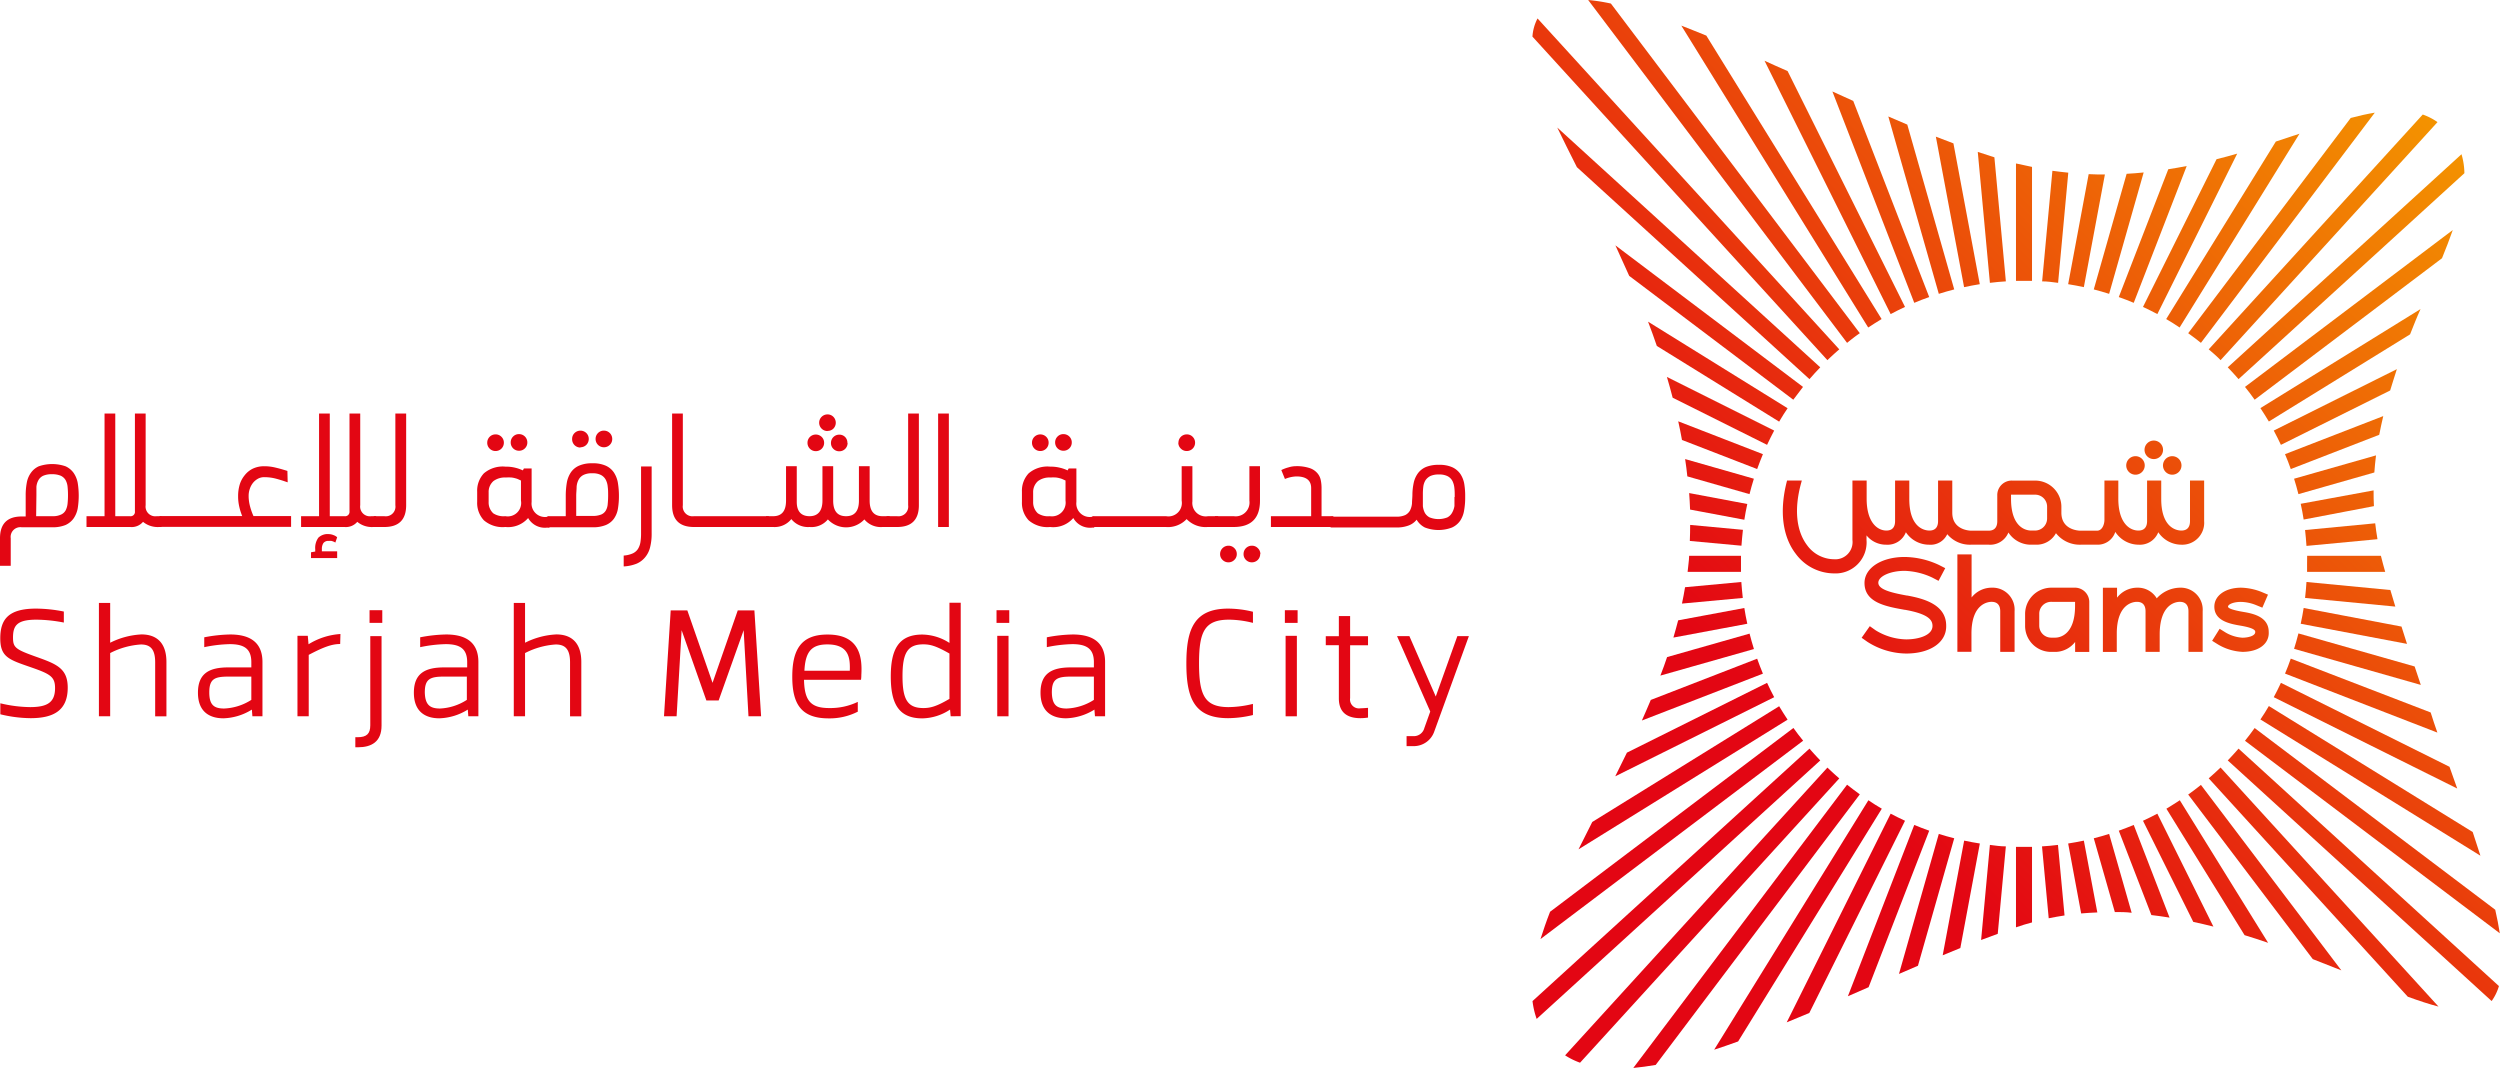 <svg id="b1d13164-4424-4e45-b6bc-c907342e34b6" data-name="Layer 1" xmlns="http://www.w3.org/2000/svg" xmlns:xlink="http://www.w3.org/1999/xlink" viewBox="0 0 372.82 159.25"><defs><style>.e48af064-f5cb-46c6-9c71-365aea97a74c{fill:#e30613;}.a25ed1b3-98eb-4402-a42f-d0df1a39494a{fill:url(#ae26571d-f098-4df1-83c2-38ea46501d39);}.b705b509-921e-4712-9909-0e6e4d556ffb{fill:url(#eec0baf7-b196-42db-ba13-c40532cfc378);}.a0710499-30e8-427e-a9cc-e12f79efcb50{fill:url(#ab5a7749-4c39-4e73-a21b-3a80dc08df8e);}.bdc74cf7-6370-4e52-adb8-e342a187e9d2{fill:url(#b06a7858-e1b1-4767-9973-45bab8eddd8a);}.ece4b292-88ad-40da-9c2e-4f9b701f3492{fill:url(#ebe26ce0-7544-4169-800f-a3d9dc1b9002);}.b79516f7-0361-458d-a475-10d2547e63ae{fill:url(#eebe0253-0e57-4003-ac22-cf5ed4a95aa5);}.e8a1a060-47bf-4349-9608-27d2ee62fcba{fill:url(#a6de1d95-3069-43cd-97f9-a792f6ccb173);}.ba339d75-0dfd-4152-bdb1-92c76a8230ec{fill:url(#a92e81d4-e89a-4e05-8ccb-a81076b99908);}.addf2a51-a382-4833-b1b1-dcd8d1d77179{fill:url(#bc0dea6e-d7dd-4533-9a1e-b3f2afa397b3);}.e92a1ee1-a9ee-41d2-ad08-809dc3bc1b24{fill:url(#b1664b00-d4c7-43aa-b2d3-0e64a71a92d1);}.edf75e17-34b2-4a3f-b885-999207106ba0{fill:url(#b160847d-a428-482e-94ed-db290726c4e3);}.a12af873-e5da-439e-8ec5-0fdbff30b1fa{fill:url(#b1aed762-c385-48d2-88a5-bf41c8f7e37d);}.b22d4b9d-e770-4901-9107-ef9e89a336e3{fill:url(#b737f497-9e5b-473d-b370-ae93c33dc7cc);}.a068b956-517c-470d-b501-fe227147df39{fill:url(#a25f3666-49e0-49cb-9be5-9890ac57a7de);}.a9622754-281f-47b1-898d-d317cdc997fa{fill:url(#afc8a6f7-7f59-40f1-9374-f9e3085c3642);}.b75b0a59-a6bd-4b2b-8b0d-0057cc8e7ac5{fill:url(#e348461b-773c-471d-980e-09fc97bcf56c);}.b576ba0b-85c1-4751-a950-ed298e7ff2e9{fill:url(#f16067d8-4c85-488b-bbdc-4d9981990377);}.ee348482-3ffa-4aa0-9c32-0c88526040b0{fill:url(#ac882cbf-faa8-4b6f-8e87-517544f4cb0b);}.f0c090d3-a7f3-4162-ab58-b7b9fe09c266{fill:url(#a795c2a5-fc66-4173-9885-f25e3fc9a0d4);}.ae1d7f52-4d3c-44ca-96a0-1a501e986c78{fill:url(#a9684698-7238-411d-8256-5a3dbe9b7169);}.ac631777-25ec-412d-b747-45d12eb752b6{fill:url(#acfae340-a567-4006-b53c-cb000ee434c6);}.b0c10aa5-28a6-4bf3-83cc-ad0460563d2f{fill:url(#e10bdc3e-a059-4d7e-9498-b88bbcf9923e);}.a577c8d2-e496-4c13-95fc-44d9fac31fed{fill:url(#a735bd43-5d6d-46b1-b155-4adb895d0764);}.b3c78dda-9c7b-4a7a-a154-0bfadf9eb739{fill:url(#a424b9f2-1096-4ba5-8190-b7551b10a783);}.b242fbf8-62b2-4700-a8af-72214c08d915{fill:url(#e63926b4-d1b2-454a-93e2-94e14c23854a);}.a8593266-49b5-4b34-826e-edde7d2212ab{fill:url(#e1256a02-ccf2-474e-97a0-391324de3d73);}.edc626d6-6822-4394-8c0d-6bbbe604824b{fill:url(#bcdf1f91-d9fb-4625-99a6-3f5e220b968b);}.abc7f422-b5b4-4ff3-903a-58818111465a{fill:url(#e46a1e2d-1a7d-486e-a77c-7a471ddb7790);}.ac1c0bd2-1cb2-4737-a519-993d4c23cccc{fill:url(#a1c0ab43-a0cd-44cf-8d6a-23dedb0574e4);}.a87b053b-27f3-4c07-8b02-6562c7831002{fill:url(#aa83d39d-53d5-4a50-9f59-89f831d13780);}.a2ab786a-129b-43d6-8825-fb9c0c432cf0{fill:url(#f45a7cbb-981a-4b4e-8481-ec4c2c135fe7);}.a7239bfd-387a-4a98-84ec-fd956c198866{fill:url(#b05545e5-1b44-42e5-9641-3e0e05d73f32);}.e57bc741-03f4-438a-a475-a4ef9cf1731a{fill:url(#ac54e151-fb4b-48a9-9e37-39aa0aaca2b3);}.f783be88-f44f-40fd-864d-c433143d63c5{fill:url(#a2b317d3-337c-4174-8851-14831d339a9c);}.b94f215c-b565-4e8e-98aa-2fea15b15f43{fill:url(#a20b0b74-2408-4d57-ba3f-2a8b5518ed00);}.a82ccd7b-884c-4930-ba4b-56644b91849d{fill:url(#baae4af1-bfd1-48f7-9c73-7e88da3787a2);}.fe59ced5-ecc3-4fbf-8428-4436aac5ed55{fill:url(#fd3122e9-1db3-4dd2-bf2f-a3323459128b);}.a37b45bb-860f-4253-a54d-867cdd61b322{fill:url(#bd1c400e-0329-4d93-adc8-5ceb43b65df7);}.ba20bc62-37bb-4bcd-8ba0-aedaa8b87c3e{fill:url(#e07da554-e3e6-4869-9918-374e123f4fde);}.fc8ab8cc-7fe0-4496-8c93-6e7115381c30{fill:url(#a47f0748-d54a-462e-af0f-7cbf489eedcf);}.f5548f4e-9705-4325-95fb-b39f4f51d29c{fill:url(#b6c4f05a-a786-4fbb-8bdc-d5182b868da1);}.bff488b3-fc08-47e2-8083-3fb80e8dd230{fill:url(#be31d2a1-69ed-4bf9-b901-51cd9bf2e325);}.bfd25534-cb6d-41fd-b7de-1c7534f57b67{fill:url(#a2ea815c-d267-4efe-81e4-a8eb9cbf178e);}.b7b2c636-2423-4e08-b6f3-62c47b4c02c0{fill:url(#aef914b6-3244-49a6-9811-8576a66168da);}.e025256f-06a9-4774-a96a-62df5db6c5b2{fill:url(#ba78494e-7fb8-47d8-b538-895e6a5796c8);}.a8cf8438-38ea-4ac9-bcda-3becff4d35d0{fill:url(#bc4b3085-b18f-4805-bfdc-179871b4ea6a);}.f7e3427c-04d6-425c-ac30-4824545248c9{fill:url(#eb775a7e-2c4b-4234-8c77-8b2ca1f341c5);}.a7657828-2895-42e9-8e14-67e424947bf3{fill:url(#f2088274-1a02-4559-908d-67e6f5f27aa1);}.ec455124-b4ab-457d-a20c-805ca6576f50{fill:url(#a0d74410-a39a-4fdb-b755-592efdc63597);}.b056270f-7f27-436a-b20f-5fec8db6e07e{fill:url(#b8ab870c-a24b-46b4-ab15-87ba87551eab);}.e682c670-09a4-44ee-9872-5bf2fa168659{fill:url(#b7261426-2912-4d07-a351-6d3975d86575);}.f50bc602-ce65-4bad-9f16-23aed14b9c85{fill:url(#b2b77fe5-a17b-4c2e-a970-a4801b774c23);}.e5188ee8-c08b-4257-bda2-4dd42e6f3a51{fill:url(#af06ebe4-17c2-4cf5-893c-789f7e4a1a36);}.b65486cc-8293-4771-8e05-833360d7b9d4{fill:url(#a75da158-00ab-4383-b1cd-0e2fa4422590);}.eca8e4d2-dcec-4b6e-8d81-2b83d5732889{fill:url(#b015ff12-28f1-4380-89d9-c2e28bfbc465);}.f0bb3409-aecb-4648-83a3-757171cd5baf{fill:url(#e3d26e2f-fc9c-4fb0-8d76-605728437773);}.a580c1b0-bfb0-45fd-a444-d4ae76b54387{fill:url(#a012b9f1-703d-493e-87a9-8abb835e5441);}.b52f7041-6367-41fe-8e1e-c1cead34870d{fill:url(#ec1a333d-977a-49ab-94eb-5f883b7808f2);}.f01ae681-4fcd-445a-8e75-4bcbe834b224{fill:url(#fcf6b578-b38b-44c9-85c4-75885ddb1744);}.a76cf59e-c365-477d-b01e-e770f83a4c6d{fill:url(#b917f44e-1948-4bf7-8876-56b17b2e2ea9);}.e45aa7c1-8954-472e-a20d-83b1807564ba{fill:url(#a2041a8d-5d52-42ff-a1f8-4b4bd6904d4d);}.f8da3a49-729c-4fe6-b1da-fde72d095b0e{fill:url(#fbebb995-51c2-498e-aa61-f20aa3f19b9e);}.ecef54a7-c64a-4f35-8503-72744d0959cb{fill:url(#e828d8e3-3b3f-4489-9927-9c0f836601b2);}.afd7c4d4-e075-42d9-8e69-210571940e6d{fill:url(#b754a625-a84f-4c69-b02e-c3548e511de0);}.a4c5b23b-99d6-4d83-a795-fc1a73214c06{fill:url(#b0c0c996-5402-42d1-b9bd-2bbf8c0dbc71);}.f3bf7e6f-d01a-4474-9d6e-b2799ccd6d66{fill:url(#ed7d443f-8f74-4e01-ac5a-80e57a10989c);}.f0b8b6c8-3101-4336-ae8d-2f8319305cbb{fill:url(#a1d06fda-bfe1-43f4-92d8-99ad455cc674);}.ec2b4b99-e013-4971-a18c-162bf2e3a88d{fill:url(#bb778f99-1308-4461-a7d5-f213df4b7112);}.b7842545-2c00-42a8-a205-189fe4f98839{fill:url(#eb6a876a-8513-4216-8f8c-6b696b059685);}.be082e24-c5a8-4a8c-a761-7a08b2e57b3f{fill:url(#a0adcf01-9607-4701-8f41-98d77b3bc0b5);}.ab450729-4701-4046-8d24-5370d2deea60{fill:url(#b430025c-82c1-497d-8358-361772959963);}.ad738a62-e645-4962-b972-6e4306d7ca33{fill:url(#a901902c-4987-4fae-98e3-23cb54b5fda6);}.a7d09259-f780-4341-9281-6a759dc18d80{fill:url(#a8a1f537-e4b0-466a-a59d-a7ab7b7d0a93);}.f5fb4d5c-f490-49d3-b2b0-8638048b281f{fill:url(#f3376df4-456e-4b93-b00d-81ac0399dc32);}.bf2463ea-4421-416c-8a7e-efe112e22955{fill:url(#ac94aa1f-81eb-4f3c-b086-50e9cbdaed0a);}.eb626f98-24ac-48cd-8ad6-5d170a30a093{fill:url(#b276ebe3-d026-45ff-9ebc-f9dcc95a72cc);}.e8d2df9f-7bd6-4a2f-bbd7-7f86b5ce832f{fill:url(#b4dc11eb-17ed-445e-9e54-a3035ce382b5);}</style><linearGradient id="ae26571d-f098-4df1-83c2-38ea46501d39" x1="413.51" y1="44.51" x2="320.42" y2="137.6" gradientUnits="userSpaceOnUse"><stop offset="0" stop-color="#f39200"/><stop offset="1" stop-color="#e30613"/></linearGradient><linearGradient id="eec0baf7-b196-42db-ba13-c40532cfc378" x1="439.69" y1="70.7" x2="346.61" y2="163.79" xlink:href="#ae26571d-f098-4df1-83c2-38ea46501d39"/><linearGradient id="ab5a7749-4c39-4e73-a21b-3a80dc08df8e" x1="433.04" y1="64.05" x2="339.95" y2="157.13" xlink:href="#ae26571d-f098-4df1-83c2-38ea46501d39"/><linearGradient id="b06a7858-e1b1-4767-9973-45bab8eddd8a" x1="419.38" y1="50.38" x2="326.29" y2="143.47" xlink:href="#ae26571d-f098-4df1-83c2-38ea46501d39"/><linearGradient id="ebe26ce0-7544-4169-800f-a3d9dc1b9002" x1="426.5" y1="57.5" x2="333.41" y2="150.59" xlink:href="#ae26571d-f098-4df1-83c2-38ea46501d39"/><linearGradient id="eebe0253-0e57-4003-ac22-cf5ed4a95aa5" x1="412.85" y1="43.85" x2="319.76" y2="136.94" xlink:href="#ae26571d-f098-4df1-83c2-38ea46501d39"/><linearGradient id="a6de1d95-3069-43cd-97f9-a792f6ccb173" x1="420.26" y1="51.26" x2="327.17" y2="144.35" xlink:href="#ae26571d-f098-4df1-83c2-38ea46501d39"/><linearGradient id="a92e81d4-e89a-4e05-8ccb-a81076b99908" x1="423" y1="54" x2="329.91" y2="147.09" xlink:href="#ae26571d-f098-4df1-83c2-38ea46501d39"/><linearGradient id="bc0dea6e-d7dd-4533-9a1e-b3f2afa397b3" x1="420.44" y1="51.44" x2="327.35" y2="144.53" xlink:href="#ae26571d-f098-4df1-83c2-38ea46501d39"/><linearGradient id="b1664b00-d4c7-43aa-b2d3-0e64a71a92d1" x1="443.2" y1="74.2" x2="350.11" y2="167.29" xlink:href="#ae26571d-f098-4df1-83c2-38ea46501d39"/><linearGradient id="b160847d-a428-482e-94ed-db290726c4e3" x1="393.8" y1="24.81" x2="300.72" y2="117.89" xlink:href="#ae26571d-f098-4df1-83c2-38ea46501d39"/><linearGradient id="b1aed762-c385-48d2-88a5-bf41c8f7e37d" x1="445.11" y1="76.11" x2="352.02" y2="169.2" xlink:href="#ae26571d-f098-4df1-83c2-38ea46501d39"/><linearGradient id="b737f497-9e5b-473d-b370-ae93c33dc7cc" x1="390.99" y1="22" x2="297.9" y2="115.08" xlink:href="#ae26571d-f098-4df1-83c2-38ea46501d39"/><linearGradient id="a25f3666-49e0-49cb-9be5-9890ac57a7de" x1="387.99" y1="18.99" x2="294.9" y2="112.08" xlink:href="#ae26571d-f098-4df1-83c2-38ea46501d39"/><linearGradient id="afc8a6f7-7f59-40f1-9374-f9e3085c3642" x1="447.08" y1="78.08" x2="353.99" y2="171.17" xlink:href="#ae26571d-f098-4df1-83c2-38ea46501d39"/><linearGradient id="e348461b-773c-471d-980e-09fc97bcf56c" x1="384.71" y1="15.72" x2="291.62" y2="108.8" xlink:href="#ae26571d-f098-4df1-83c2-38ea46501d39"/><linearGradient id="f16067d8-4c85-488b-bbdc-4d9981990377" x1="449.14" y1="80.15" x2="356.05" y2="173.23" xlink:href="#ae26571d-f098-4df1-83c2-38ea46501d39"/><linearGradient id="ac882cbf-faa8-4b6f-8e87-517544f4cb0b" x1="381.04" y1="12.05" x2="287.96" y2="105.14" xlink:href="#ae26571d-f098-4df1-83c2-38ea46501d39"/><linearGradient id="a795c2a5-fc66-4173-9885-f25e3fc9a0d4" x1="451.37" y1="82.37" x2="358.28" y2="175.46" xlink:href="#ae26571d-f098-4df1-83c2-38ea46501d39"/><linearGradient id="a9684698-7238-411d-8256-5a3dbe9b7169" x1="453.89" y1="84.89" x2="360.8" y2="177.98" xlink:href="#ae26571d-f098-4df1-83c2-38ea46501d39"/><linearGradient id="acfae340-a567-4006-b53c-cb000ee434c6" x1="376.83" y1="7.84" x2="283.74" y2="100.92" xlink:href="#ae26571d-f098-4df1-83c2-38ea46501d39"/><linearGradient id="e10bdc3e-a059-4d7e-9498-b88bbcf9923e" x1="456.94" y1="87.95" x2="363.85" y2="181.03" xlink:href="#ae26571d-f098-4df1-83c2-38ea46501d39"/><linearGradient id="a735bd43-5d6d-46b1-b155-4adb895d0764" x1="372.01" y1="3.01" x2="278.92" y2="96.1" xlink:href="#ae26571d-f098-4df1-83c2-38ea46501d39"/><linearGradient id="a424b9f2-1096-4ba5-8190-b7551b10a783" x1="367.29" y1="-1.71" x2="274.2" y2="91.38" xlink:href="#ae26571d-f098-4df1-83c2-38ea46501d39"/><linearGradient id="e63926b4-d1b2-454a-93e2-94e14c23854a" x1="460.97" y1="91.98" x2="367.89" y2="185.07" xlink:href="#ae26571d-f098-4df1-83c2-38ea46501d39"/><linearGradient id="e1256a02-ccf2-474e-97a0-391324de3d73" x1="365.92" y1="-3.07" x2="272.84" y2="90.02" xlink:href="#ae26571d-f098-4df1-83c2-38ea46501d39"/><linearGradient id="bcdf1f91-d9fb-4625-99a6-3f5e220b968b" x1="466.13" y1="97.13" x2="373.04" y2="190.22" xlink:href="#ae26571d-f098-4df1-83c2-38ea46501d39"/><linearGradient id="e46a1e2d-1a7d-486e-a77c-7a471ddb7790" x1="467.9" y1="98.9" x2="374.81" y2="191.99" xlink:href="#ae26571d-f098-4df1-83c2-38ea46501d39"/><linearGradient id="a1c0ab43-a0cd-44cf-8d6a-23dedb0574e4" x1="370.73" y1="1.73" x2="277.64" y2="94.82" xlink:href="#ae26571d-f098-4df1-83c2-38ea46501d39"/><linearGradient id="aa83d39d-53d5-4a50-9f59-89f831d13780" x1="377.46" y1="8.46" x2="284.37" y2="101.55" xlink:href="#ae26571d-f098-4df1-83c2-38ea46501d39"/><linearGradient id="f45a7cbb-981a-4b4e-8481-ec4c2c135fe7" x1="465.52" y1="96.52" x2="372.43" y2="189.61" xlink:href="#ae26571d-f098-4df1-83c2-38ea46501d39"/><linearGradient id="b05545e5-1b44-42e5-9641-3e0e05d73f32" x1="381.81" y1="12.81" x2="288.72" y2="105.9" xlink:href="#ae26571d-f098-4df1-83c2-38ea46501d39"/><linearGradient id="ac54e151-fb4b-48a9-9e37-39aa0aaca2b3" x1="461.59" y1="92.6" x2="368.51" y2="185.68" xlink:href="#ae26571d-f098-4df1-83c2-38ea46501d39"/><linearGradient id="a2b317d3-337c-4174-8851-14831d339a9c" x1="384.98" y1="15.99" x2="291.9" y2="109.08" xlink:href="#ae26571d-f098-4df1-83c2-38ea46501d39"/><linearGradient id="a20b0b74-2408-4d57-ba3f-2a8b5518ed00" x1="457.82" y1="88.83" x2="364.74" y2="181.91" xlink:href="#ae26571d-f098-4df1-83c2-38ea46501d39"/><linearGradient id="baae4af1-bfd1-48f7-9c73-7e88da3787a2" x1="387.59" y1="18.6" x2="294.51" y2="111.69" xlink:href="#ae26571d-f098-4df1-83c2-38ea46501d39"/><linearGradient id="fd3122e9-1db3-4dd2-bf2f-a3323459128b" x1="454.46" y1="85.47" x2="361.37" y2="178.55" xlink:href="#ae26571d-f098-4df1-83c2-38ea46501d39"/><linearGradient id="bd1c400e-0329-4d93-adc8-5ceb43b65df7" x1="389.91" y1="20.91" x2="296.82" y2="114" xlink:href="#ae26571d-f098-4df1-83c2-38ea46501d39"/><linearGradient id="e07da554-e3e6-4869-9918-374e123f4fde" x1="451.43" y1="82.43" x2="358.34" y2="175.52" xlink:href="#ae26571d-f098-4df1-83c2-38ea46501d39"/><linearGradient id="a47f0748-d54a-462e-af0f-7cbf489eedcf" x1="392.08" y1="23.08" x2="298.99" y2="116.17" xlink:href="#ae26571d-f098-4df1-83c2-38ea46501d39"/><linearGradient id="b6c4f05a-a786-4fbb-8bdc-d5182b868da1" x1="448.6" y1="79.61" x2="355.52" y2="172.7" xlink:href="#ae26571d-f098-4df1-83c2-38ea46501d39"/><linearGradient id="be31d2a1-69ed-4bf9-b901-51cd9bf2e325" x1="445.91" y1="76.92" x2="352.83" y2="170.01" xlink:href="#ae26571d-f098-4df1-83c2-38ea46501d39"/><linearGradient id="a2ea815c-d267-4efe-81e4-a8eb9cbf178e" x1="394.17" y1="25.17" x2="301.08" y2="118.26" xlink:href="#ae26571d-f098-4df1-83c2-38ea46501d39"/><linearGradient id="aef914b6-3244-49a6-9811-8576a66168da" x1="396.24" y1="27.24" x2="303.15" y2="120.33" xlink:href="#ae26571d-f098-4df1-83c2-38ea46501d39"/><linearGradient id="ba78494e-7fb8-47d8-b538-895e6a5796c8" x1="443.3" y1="74.3" x2="350.21" y2="167.39" xlink:href="#ae26571d-f098-4df1-83c2-38ea46501d39"/><linearGradient id="bc4b3085-b18f-4805-bfdc-179871b4ea6a" x1="398.31" y1="29.32" x2="305.22" y2="122.4" xlink:href="#ae26571d-f098-4df1-83c2-38ea46501d39"/><linearGradient id="eb775a7e-2c4b-4234-8c77-8b2ca1f341c5" x1="440.74" y1="71.75" x2="347.66" y2="164.83" xlink:href="#ae26571d-f098-4df1-83c2-38ea46501d39"/><linearGradient id="f2088274-1a02-4559-908d-67e6f5f27aa1" x1="400.41" y1="31.41" x2="307.32" y2="124.5" xlink:href="#ae26571d-f098-4df1-83c2-38ea46501d39"/><linearGradient id="a0d74410-a39a-4fdb-b755-592efdc63597" x1="438.27" y1="69.28" x2="345.19" y2="162.37" xlink:href="#ae26571d-f098-4df1-83c2-38ea46501d39"/><linearGradient id="b8ab870c-a24b-46b4-ab15-87ba87551eab" x1="402.56" y1="33.56" x2="309.47" y2="126.65" xlink:href="#ae26571d-f098-4df1-83c2-38ea46501d39"/><linearGradient id="b7261426-2912-4d07-a351-6d3975d86575" x1="435.83" y1="66.83" x2="342.74" y2="159.92" xlink:href="#ae26571d-f098-4df1-83c2-38ea46501d39"/><linearGradient id="b2b77fe5-a17b-4c2e-a970-a4801b774c23" x1="404.79" y1="35.8" x2="311.71" y2="128.89" xlink:href="#ae26571d-f098-4df1-83c2-38ea46501d39"/><linearGradient id="af06ebe4-17c2-4cf5-893c-789f7e4a1a36" x1="433.36" y1="64.36" x2="340.27" y2="157.45" xlink:href="#ae26571d-f098-4df1-83c2-38ea46501d39"/><linearGradient id="a75da158-00ab-4383-b1cd-0e2fa4422590" x1="430.81" y1="61.81" x2="337.72" y2="154.9" xlink:href="#ae26571d-f098-4df1-83c2-38ea46501d39"/><linearGradient id="b015ff12-28f1-4380-89d9-c2e28bfbc465" x1="407.17" y1="38.17" x2="314.08" y2="131.26" xlink:href="#ae26571d-f098-4df1-83c2-38ea46501d39"/><linearGradient id="e3d26e2f-fc9c-4fb0-8d76-605728437773" x1="428.12" y1="59.12" x2="335.03" y2="152.21" xlink:href="#ae26571d-f098-4df1-83c2-38ea46501d39"/><linearGradient id="a012b9f1-703d-493e-87a9-8abb835e5441" x1="409.79" y1="40.8" x2="316.71" y2="133.88" xlink:href="#ae26571d-f098-4df1-83c2-38ea46501d39"/><linearGradient id="ec1a333d-977a-49ab-94eb-5f883b7808f2" x1="412.94" y1="43.94" x2="319.85" y2="137.03" xlink:href="#ae26571d-f098-4df1-83c2-38ea46501d39"/><linearGradient id="fcf6b578-b38b-44c9-85c4-75885ddb1744" x1="425.11" y1="56.12" x2="332.02" y2="149.2" xlink:href="#ae26571d-f098-4df1-83c2-38ea46501d39"/><linearGradient id="b917f44e-1948-4bf7-8876-56b17b2e2ea9" x1="416.99" y1="47.99" x2="323.9" y2="141.08" xlink:href="#ae26571d-f098-4df1-83c2-38ea46501d39"/><linearGradient id="a2041a8d-5d52-42ff-a1f8-4b4bd6904d4d" x1="421.4" y1="52.41" x2="328.31" y2="145.49" xlink:href="#ae26571d-f098-4df1-83c2-38ea46501d39"/><linearGradient id="fbebb995-51c2-498e-aa61-f20aa3f19b9e" x1="417.13" y1="48.13" x2="324.04" y2="141.22" xlink:href="#ae26571d-f098-4df1-83c2-38ea46501d39"/><linearGradient id="e828d8e3-3b3f-4489-9927-9c0f836601b2" x1="421.59" y1="52.6" x2="328.51" y2="145.69" xlink:href="#ae26571d-f098-4df1-83c2-38ea46501d39"/><linearGradient id="b754a625-a84f-4c69-b02e-c3548e511de0" x1="413.19" y1="44.2" x2="320.1" y2="137.28" xlink:href="#ae26571d-f098-4df1-83c2-38ea46501d39"/><linearGradient id="b0c0c996-5402-42d1-b9bd-2bbf8c0dbc71" x1="425.87" y1="56.87" x2="332.78" y2="149.96" xlink:href="#ae26571d-f098-4df1-83c2-38ea46501d39"/><linearGradient id="ed7d443f-8f74-4e01-ac5a-80e57a10989c" x1="409.93" y1="40.93" x2="316.84" y2="134.02" xlink:href="#ae26571d-f098-4df1-83c2-38ea46501d39"/><linearGradient id="a1d06fda-bfe1-43f4-92d8-99ad455cc674" x1="429.42" y1="60.42" x2="336.33" y2="153.51" xlink:href="#ae26571d-f098-4df1-83c2-38ea46501d39"/><linearGradient id="bb778f99-1308-4461-a7d5-f213df4b7112" x1="432.36" y1="63.36" x2="339.27" y2="156.45" xlink:href="#ae26571d-f098-4df1-83c2-38ea46501d39"/><linearGradient id="eb6a876a-8513-4216-8f8c-6b696b059685" x1="407.03" y1="38.03" x2="313.94" y2="131.12" xlink:href="#ae26571d-f098-4df1-83c2-38ea46501d39"/><linearGradient id="a0adcf01-9607-4701-8f41-98d77b3bc0b5" x1="404.31" y1="35.31" x2="311.22" y2="128.4" xlink:href="#ae26571d-f098-4df1-83c2-38ea46501d39"/><linearGradient id="b430025c-82c1-497d-8358-361772959963" x1="434.91" y1="65.91" x2="341.82" y2="159" xlink:href="#ae26571d-f098-4df1-83c2-38ea46501d39"/><linearGradient id="a901902c-4987-4fae-98e3-23cb54b5fda6" x1="401.67" y1="32.68" x2="308.58" y2="125.76" xlink:href="#ae26571d-f098-4df1-83c2-38ea46501d39"/><linearGradient id="a8a1f537-e4b0-466a-a59d-a7ab7b7d0a93" x1="437.2" y1="68.21" x2="344.12" y2="161.29" xlink:href="#ae26571d-f098-4df1-83c2-38ea46501d39"/><linearGradient id="f3376df4-456e-4b93-b00d-81ac0399dc32" x1="439.32" y1="70.32" x2="346.23" y2="163.41" xlink:href="#ae26571d-f098-4df1-83c2-38ea46501d39"/><linearGradient id="ac94aa1f-81eb-4f3c-b086-50e9cbdaed0a" x1="399.08" y1="30.08" x2="305.99" y2="123.17" xlink:href="#ae26571d-f098-4df1-83c2-38ea46501d39"/><linearGradient id="b276ebe3-d026-45ff-9ebc-f9dcc95a72cc" x1="396.47" y1="27.48" x2="303.39" y2="120.57" xlink:href="#ae26571d-f098-4df1-83c2-38ea46501d39"/><linearGradient id="b4dc11eb-17ed-445e-9e54-a3035ce382b5" x1="441.3" y1="72.3" x2="348.21" y2="165.39" xlink:href="#ae26571d-f098-4df1-83c2-38ea46501d39"/></defs><path class="e48af064-f5cb-46c6-9c71-365aea97a74c" d="M57.93,103.46a10.06,10.06,0,0,1,.16-1.9,3.56,3.56,0,0,1,.6-1.48,2.91,2.91,0,0,1,1.19-1,6.1,6.1,0,0,1,4,0,3,3,0,0,1,1.21,1,3.85,3.85,0,0,1,.6,1.48,12,12,0,0,1,0,3.79,3.85,3.85,0,0,1-.6,1.48,3,3,0,0,1-1.21,1,5,5,0,0,1-2,.34H57.34a1.45,1.45,0,0,0-1.64,1.64v4.11H54.1v-4.11c0-2.16,1.08-3.25,3.24-3.25h.59Zm1.56,3.06H62a2.76,2.76,0,0,0,1.24-.26,1.46,1.46,0,0,0,.67-.65,2.88,2.88,0,0,0,.27-1,11.59,11.59,0,0,0,.06-1.22,11.84,11.84,0,0,0-.06-1.24,2.62,2.62,0,0,0-.29-1,1.65,1.65,0,0,0-.72-.66,3.22,3.22,0,0,0-1.32-.23,3.08,3.08,0,0,0-1.31.23,1.57,1.57,0,0,0-.71.66,2.45,2.45,0,0,0-.3,1c0,.38,0,.79,0,1.24Z" transform="translate(-54.1 -29.54)"/><path class="e48af064-f5cb-46c6-9c71-365aea97a74c" d="M77.85,108.13a3.43,3.43,0,0,1-2.42-.77,2.21,2.21,0,0,1-1.91.77H67v-1.61h2.69V91.21h1.6v15.31h2.19a.65.65,0,0,0,.74-.74V91.21h1.6v13.67a1.45,1.45,0,0,0,1.65,1.64h.72v1.61Z" transform="translate(-54.1 -29.54)"/><path class="e48af064-f5cb-46c6-9c71-365aea97a74c" d="M97,101.47c-.59-.21-1.16-.39-1.72-.54a6.74,6.74,0,0,0-1.73-.23,1.92,1.92,0,0,0-1,.24,2.56,2.56,0,0,0-.73.62,2.91,2.91,0,0,0-.47.89,3.12,3.12,0,0,0-.17,1v.23a6.43,6.43,0,0,0,.12,1,9.18,9.18,0,0,0,.6,1.82h5.61v1.61H77.89v-1.61H90.22a8.73,8.73,0,0,1-.5-1.7,6.8,6.8,0,0,1-.11-1.09v-.23a6,6,0,0,1,.23-1.65,4,4,0,0,1,.73-1.39,3.49,3.49,0,0,1,1.21-1,3.9,3.9,0,0,1,1.73-.37,6.91,6.91,0,0,1,1.71.21c.56.13,1.14.3,1.74.49Z" transform="translate(-54.1 -29.54)"/><path class="e48af064-f5cb-46c6-9c71-365aea97a74c" d="M109.79,108.13a3.4,3.4,0,0,1-2.41-.77,2.23,2.23,0,0,1-1.92.77H99v-1.61h2.68V91.21h1.6v15.31h2.19a.66.66,0,0,0,.75-.74V91.21h1.6v13.67a1.45,1.45,0,0,0,1.65,1.64h.72v1.61Zm-8.68,3.33a2.61,2.61,0,0,1,.47-1.74,2,2,0,0,1,1.56-.53,2,2,0,0,1,.67.14,1.64,1.64,0,0,1,.57.33l-.27.79a2.29,2.29,0,0,0-.56-.24,1.79,1.79,0,0,0-.41,0,.9.9,0,0,0-.82.33,1.57,1.57,0,0,0-.22.88v.34h2.28v1h-3.9v-.86l.63-.11Z" transform="translate(-54.1 -29.54)"/><path class="e48af064-f5cb-46c6-9c71-365aea97a74c" d="M109.84,108.13v-1.61h1.58a1.44,1.44,0,0,0,1.64-1.64V91.21h1.61v13.67c0,2.16-1.09,3.25-3.25,3.25Z" transform="translate(-54.1 -29.54)"/><path class="e48af064-f5cb-46c6-9c71-365aea97a74c" d="M129.46,108.13a4.27,4.27,0,0,1-3.2-1,3.78,3.78,0,0,1-1-2.73v-1.54a3.78,3.78,0,0,1,1-2.73,4.32,4.32,0,0,1,3.22-1,5.7,5.7,0,0,1,1.49.17,5.58,5.58,0,0,1,1.1.39l.16-.29h1.15v5a2,2,0,0,0,2.32,2.21h.34v1.61h-.34a2.85,2.85,0,0,1-2.84-1.43A3.94,3.94,0,0,1,129.46,108.13ZM128,96.8a1.21,1.21,0,0,1-.88-.36,1.19,1.19,0,0,1-.36-.88A1.23,1.23,0,0,1,128,94.32a1.19,1.19,0,0,1,.88.36,1.21,1.21,0,0,1,.36.88A1.23,1.23,0,0,1,128,96.8Zm1.47,9.72a2,2,0,0,0,2.32-2.32v-3l-.39-.18a2.41,2.41,0,0,0-.43-.15,3.38,3.38,0,0,0-.59-.12,6.74,6.74,0,0,0-.84,0,2.88,2.88,0,0,0-1.84.52,2.14,2.14,0,0,0-.73,1.69v1.44a2.2,2.2,0,0,0,.69,1.69A2.79,2.79,0,0,0,129.42,106.52Zm3.27-11a1.19,1.19,0,0,1-.36.88,1.21,1.21,0,0,1-.88.36,1.23,1.23,0,0,1-1.24-1.24,1.21,1.21,0,0,1,.36-.88,1.19,1.19,0,0,1,.88-.36,1.23,1.23,0,0,1,1.24,1.24Z" transform="translate(-54.1 -29.54)"/><path class="e48af064-f5cb-46c6-9c71-365aea97a74c" d="M135.74,106.52h2.73v-3a12,12,0,0,1,.16-2,4,4,0,0,1,.6-1.53,2.86,2.86,0,0,1,1.21-1,4.67,4.67,0,0,1,2-.36,4.59,4.59,0,0,1,2,.36,2.89,2.89,0,0,1,1.2,1,4,4,0,0,1,.6,1.53,12,12,0,0,1,.16,2,11.27,11.27,0,0,1-.16,1.94,3.59,3.59,0,0,1-.6,1.45,2.82,2.82,0,0,1-1.2.93,5,5,0,0,1-2,.33h-6.68Zm4.92-10.24A1.23,1.23,0,0,1,139.42,95a1.21,1.21,0,0,1,.36-.88,1.26,1.26,0,0,1,1.76,0,1.21,1.21,0,0,1,.36.88,1.23,1.23,0,0,1-1.24,1.24Zm4.13,7.2c0-.48,0-.93-.06-1.33a2.8,2.8,0,0,0-.29-1.06,1.73,1.73,0,0,0-.71-.71,2.67,2.67,0,0,0-1.31-.26,2.73,2.73,0,0,0-1.33.26,1.68,1.68,0,0,0-.71.71,2.63,2.63,0,0,0-.29,1.06c0,.4-.06.85-.06,1.33v3h2.39a3.34,3.34,0,0,0,1.31-.2,1.45,1.45,0,0,0,.71-.6,2.26,2.26,0,0,0,.29-1A12.09,12.09,0,0,0,144.79,103.48ZM145.4,95a1.19,1.19,0,0,1-.36.88,1.21,1.21,0,0,1-.88.36A1.23,1.23,0,0,1,142.92,95a1.21,1.21,0,0,1,.36-.88,1.19,1.19,0,0,1,.88-.36A1.23,1.23,0,0,1,145.4,95Z" transform="translate(-54.1 -29.54)"/><path class="e48af064-f5cb-46c6-9c71-365aea97a74c" d="M147.11,112.39a4,4,0,0,0,1.32-.31,1.88,1.88,0,0,0,.79-.65,2.71,2.71,0,0,0,.38-1,7.74,7.74,0,0,0,.1-1.33v-10h1.58v10a8,8,0,0,1-.22,2,3.62,3.62,0,0,1-.71,1.49,3.34,3.34,0,0,1-1.29,1,6,6,0,0,1-1.95.42Z" transform="translate(-54.1 -29.54)"/><path class="e48af064-f5cb-46c6-9c71-365aea97a74c" d="M157.58,108.13c-2.16,0-3.25-1.09-3.25-3.25V91.21h1.6v13.67a1.45,1.45,0,0,0,1.65,1.64h11.17v1.61Z" transform="translate(-54.1 -29.54)"/><path class="e48af064-f5cb-46c6-9c71-365aea97a74c" d="M174.83,108.13a3.18,3.18,0,0,1-2.72-1.18,3.18,3.18,0,0,1-2.71,1.18h-1.06v-1.61h1.06c1.28,0,1.92-.77,1.92-2.32V99.06h1.6v5.34c0,1.42.68,2.12,1.91,2.12s1.92-.77,1.92-2.32V99.06h1.6v5.14c0,1.55.64,2.32,1.92,2.32s1.92-.77,1.92-2.32V99.06h1.6v5.14c0,1.55.64,2.32,1.92,2.32h1.06v1.61h-1.06A3.18,3.18,0,0,1,183,107a3.72,3.72,0,0,1-5.44,0A3.17,3.17,0,0,1,174.83,108.13Zm.93-11.31a1.23,1.23,0,0,1-1.24-1.24,1.21,1.21,0,0,1,.36-.88,1.26,1.26,0,0,1,1.76,0,1.21,1.21,0,0,1,.36.88,1.23,1.23,0,0,1-1.24,1.24Zm1.74-3a1.24,1.24,0,1,1,0-2.48,1.21,1.21,0,0,1,.88.36,1.26,1.26,0,0,1,0,1.76A1.21,1.21,0,0,1,177.5,93.8Zm3,1.78a1.23,1.23,0,0,1-1.24,1.24,1.21,1.21,0,0,1-.88-.36,1.19,1.19,0,0,1-.36-.88,1.23,1.23,0,0,1,1.24-1.24,1.19,1.19,0,0,1,.88.36A1.21,1.21,0,0,1,180.47,95.58Z" transform="translate(-54.1 -29.54)"/><path class="e48af064-f5cb-46c6-9c71-365aea97a74c" d="M186.31,108.13v-1.61h1.58a1.45,1.45,0,0,0,1.64-1.64V91.21h1.6v13.67c0,2.16-1.08,3.25-3.24,3.25Z" transform="translate(-54.1 -29.54)"/><path class="e48af064-f5cb-46c6-9c71-365aea97a74c" d="M194,108.13V91.21h1.6v16.92Z" transform="translate(-54.1 -29.54)"/><path class="e48af064-f5cb-46c6-9c71-365aea97a74c" d="M210.7,108.13a4.27,4.27,0,0,1-3.2-1,3.78,3.78,0,0,1-1-2.73v-1.54a3.78,3.78,0,0,1,1-2.73,4.31,4.31,0,0,1,3.21-1,5.6,5.6,0,0,1,1.49.17,5.47,5.47,0,0,1,1.11.39l.16-.29h1.15v5a2,2,0,0,0,2.32,2.21h.34v1.61H217a2.84,2.84,0,0,1-2.84-1.43A3.94,3.94,0,0,1,210.7,108.13ZM209.19,96.8A1.23,1.23,0,0,1,208,95.56a1.21,1.21,0,0,1,.36-.88,1.26,1.26,0,0,1,1.76,0,1.21,1.21,0,0,1,.36.88,1.23,1.23,0,0,1-1.24,1.24Zm1.47,9.72A2.05,2.05,0,0,0,213,104.2v-3l-.4-.18a2.29,2.29,0,0,0-.42-.15,3.58,3.58,0,0,0-.59-.12,6.92,6.92,0,0,0-.85,0,2.87,2.87,0,0,0-1.83.52,2.17,2.17,0,0,0-.74,1.69v1.44a2.24,2.24,0,0,0,.7,1.69A2.75,2.75,0,0,0,210.66,106.52Zm3.27-11a1.19,1.19,0,0,1-.36.88,1.22,1.22,0,0,1-.88.36,1.23,1.23,0,0,1-1.24-1.24,1.21,1.21,0,0,1,.36-.88,1.19,1.19,0,0,1,.88-.36,1.22,1.22,0,0,1,.88.36A1.21,1.21,0,0,1,213.93,95.56Z" transform="translate(-54.1 -29.54)"/><path class="e48af064-f5cb-46c6-9c71-365aea97a74c" d="M217,108.13v-1.61h11a2,2,0,0,0,2.32-2.32V99.06h1.6v5.25a2,2,0,0,0,2.33,2.21h1.51v1.61H234.2a3.9,3.9,0,0,1-3.14-1.18,3.81,3.81,0,0,1-3.11,1.18Zm12.84-12.57a1.23,1.23,0,0,1,1.24-1.24,1.19,1.19,0,0,1,.88.36,1.21,1.21,0,0,1,.36.88,1.23,1.23,0,0,1-1.24,1.24,1.21,1.21,0,0,1-.88-.36A1.19,1.19,0,0,1,229.82,95.56Z" transform="translate(-54.1 -29.54)"/><path class="e48af064-f5cb-46c6-9c71-365aea97a74c" d="M235.29,108.13v-1.61h2.8a2.06,2.06,0,0,0,2.33-2.32V99.06H242v5.14q0,3.93-3.93,3.93Zm2,5.27a1.19,1.19,0,0,1-.87-.36,1.16,1.16,0,0,1-.37-.88,1.25,1.25,0,0,1,1.24-1.24,1.19,1.19,0,0,1,.88.36,1.18,1.18,0,0,1,.37.88,1.16,1.16,0,0,1-.37.88A1.19,1.19,0,0,1,237.32,113.4Zm4.74-1.24a1.23,1.23,0,0,1-1.24,1.24,1.21,1.21,0,0,1-.88-.36,1.19,1.19,0,0,1-.36-.88,1.23,1.23,0,0,1,1.24-1.24,1.19,1.19,0,0,1,.88.36A1.21,1.21,0,0,1,242.06,112.16Z" transform="translate(-54.1 -29.54)"/><path class="e48af064-f5cb-46c6-9c71-365aea97a74c" d="M252.92,108.13h-9.29v-1.61h6v-4.19c0-1.16-.74-1.74-2.21-1.74a4.84,4.84,0,0,0-1.7.38l-.54-1.33a5.62,5.62,0,0,1,1.1-.41,3.85,3.85,0,0,1,1.07-.17,6.08,6.08,0,0,1,2.07.29,2.58,2.58,0,0,1,1.15.77,2.26,2.26,0,0,1,.5,1.06,5.67,5.67,0,0,1,.11,1.15v4.19h1.76Z" transform="translate(-54.1 -29.54)"/><path class="e48af064-f5cb-46c6-9c71-365aea97a74c" d="M272.6,103.66a10.84,10.84,0,0,1-.16,2,3.84,3.84,0,0,1-.59,1.54,3,3,0,0,1-1.2,1,5.64,5.64,0,0,1-4.07,0,3,3,0,0,1-1.22-1.16,2.73,2.73,0,0,1-1.18.86,4.92,4.92,0,0,1-1.84.3h-9.81v-1.61h9.81a3.05,3.05,0,0,0,1.32-.24,1.68,1.68,0,0,0,.72-.7,2.85,2.85,0,0,0,.29-1.06c0-.41.06-.85.06-1.34a8.86,8.86,0,0,1,.21-1.78,3.76,3.76,0,0,1,.65-1.4,2.92,2.92,0,0,1,1.19-.9,4.93,4.93,0,0,1,1.9-.31,4.59,4.59,0,0,1,2,.36,3,3,0,0,1,1.2,1,3.86,3.86,0,0,1,.59,1.53A11,11,0,0,1,272.6,103.66Zm-1.56,0c0-.48,0-.93-.05-1.33a3,3,0,0,0-.29-1.06,1.73,1.73,0,0,0-.71-.71,2.7,2.7,0,0,0-1.31-.26,2.94,2.94,0,0,0-1.26.22,2,2,0,0,0-.72.61,2.39,2.39,0,0,0-.34.94,8.81,8.81,0,0,0-.07,1.18v.43c0,.48,0,.93,0,1.33a2.88,2.88,0,0,0,.29,1,1.72,1.72,0,0,0,.72.69,3.61,3.61,0,0,0,2.64,0,1.71,1.71,0,0,0,.71-.7A3,3,0,0,0,271,105C271,104.58,271,104.14,271,103.66Z" transform="translate(-54.1 -29.54)"/><path class="e48af064-f5cb-46c6-9c71-365aea97a74c" d="M63.62,120.74v1.64a22.22,22.22,0,0,0-4.09-.43c-2.92,0-3.49.9-3.49,2.68,0,1.48.39,1.76,3.41,2.84s4.75,1.7,4.75,4.62c0,3.46-2.19,4.55-5.55,4.55a19.69,19.69,0,0,1-4.5-.58v-1.64a19.73,19.73,0,0,0,4.44.57c2.57,0,3.72-.7,3.72-2.84,0-1.67-.7-2.09-3.48-3.06-3.33-1.16-4.69-1.5-4.69-4.36s1.25-4.43,5.35-4.43A21.33,21.33,0,0,1,63.62,120.74Z" transform="translate(-54.1 -29.54)"/><path class="e48af064-f5cb-46c6-9c71-365aea97a74c" d="M78.92,128.26v8.11H77.24V128.3c0-2-.76-2.65-2.13-2.65a11.58,11.58,0,0,0-4.58,1.28v9.43H68.85V119.45h1.68v5.94a11.64,11.64,0,0,1,4.67-1.24C77.38,124.15,78.92,125.32,78.92,128.26Z" transform="translate(-54.1 -29.54)"/><path class="e48af064-f5cb-46c6-9c71-365aea97a74c" d="M93.24,128.26v8.1h-1.5l-.08-1a8.45,8.45,0,0,1-4.24,1.3c-2,0-3.8-.91-3.8-3.82s1.73-3.77,4.5-3.77h3.46v-.78c0-2.06-1.15-2.69-3.24-2.69a20.56,20.56,0,0,0-3.78.45v-1.47a22,22,0,0,1,3.8-.42C90.93,124.14,93.24,125,93.24,128.26Zm-5.72,6.94a8.07,8.07,0,0,0,4.06-1.29v-3.47H88.15c-2.07,0-2.84.36-2.84,2.36C85.31,134.65,86,135.2,87.52,135.2Z" transform="translate(-54.1 -29.54)"/><path class="e48af064-f5cb-46c6-9c71-365aea97a74c" d="M104.83,125.58c-1.18,0-2.41.41-4.69,1.62v9.16H98.46v-12H100l.11,1.26a10.25,10.25,0,0,1,4.76-1.53Z" transform="translate(-54.1 -29.54)"/><path class="e48af064-f5cb-46c6-9c71-365aea97a74c" d="M111,137.75c0,2.42-1.52,3.23-3.52,3.23h-.39v-1.5h.33c1.37,0,1.9-.52,1.9-1.78V124.41H111Zm.11-15.32h-1.9v-1.89h1.9Z" transform="translate(-54.1 -29.54)"/><path class="e48af064-f5cb-46c6-9c71-365aea97a74c" d="M125.44,128.26v8.1h-1.5l-.08-1a8.48,8.48,0,0,1-4.24,1.3c-2,0-3.8-.91-3.8-3.82s1.73-3.77,4.5-3.77h3.45v-.78c0-2.06-1.14-2.69-3.23-2.69a20.56,20.56,0,0,0-3.78.45v-1.47a22,22,0,0,1,3.8-.42C123.13,124.14,125.44,125,125.44,128.26Zm-5.72,6.94a8,8,0,0,0,4-1.29v-3.47h-3.42c-2.07,0-2.85.36-2.85,2.36C117.5,134.65,118.21,135.2,119.72,135.2Z" transform="translate(-54.1 -29.54)"/><path class="e48af064-f5cb-46c6-9c71-365aea97a74c" d="M140.79,128.26v8.11h-1.68V128.3c0-2-.77-2.65-2.14-2.65a11.58,11.58,0,0,0-4.57,1.28v9.43h-1.68V119.45h1.68v5.94a11.56,11.56,0,0,1,4.67-1.24C139.25,124.15,140.79,125.32,140.79,128.26Z" transform="translate(-54.1 -29.54)"/><path class="e48af064-f5cb-46c6-9c71-365aea97a74c" d="M165.72,136.36,165,123.52,161.27,134h-1.83l-3.69-10.48L155,136.36h-1.88l1-15.79h2.48l3.76,10.8,3.76-10.8h2.48l1,15.79Z" transform="translate(-54.1 -29.54)"/><path class="e48af064-f5cb-46c6-9c71-365aea97a74c" d="M182.55,130.19c0,.12,0,.38-.05.73H174c.07,3.12,1,4.21,3.76,4.21a9.44,9.44,0,0,0,4.26-.92v1.46a9.25,9.25,0,0,1-4.35,1c-4.15,0-5.42-2.22-5.42-6.21s1.27-6.29,5.23-6.29C182.36,124.14,182.7,127.62,182.55,130.19Zm-8.49-.62h6.77c.06-1.88-.1-3.93-3.35-3.93C175.09,125.64,174.2,126.76,174.06,129.57Z" transform="translate(-54.1 -29.54)"/><path class="e48af064-f5cb-46c6-9c71-365aea97a74c" d="M195.87,136.36l-.09-1a7.73,7.73,0,0,1-4.14,1.31c-3.65,0-4.7-2.39-4.7-6.25s1.05-6.25,4.7-6.25a7.63,7.63,0,0,1,4.05,1.25v-6h1.68v16.92Zm-4.07-1.23c1.08,0,2-.26,3.89-1.37V127c-1.94-1.1-2.81-1.37-3.89-1.37-2.41,0-3.11,1.36-3.11,4.75S189.39,135.13,191.8,135.13Z" transform="translate(-54.1 -29.54)"/><path class="e48af064-f5cb-46c6-9c71-365aea97a74c" d="M204.61,122.43h-1.9v-1.89h1.9Zm-.11,13.93h-1.68v-12h1.68Z" transform="translate(-54.1 -29.54)"/><path class="e48af064-f5cb-46c6-9c71-365aea97a74c" d="M218.9,128.26v8.1h-1.51l-.08-1a8.44,8.44,0,0,1-4.23,1.3c-2,0-3.81-.91-3.81-3.82s1.73-3.77,4.51-3.77h3.45v-.78c0-2.06-1.15-2.69-3.24-2.69a20.66,20.66,0,0,0-3.78.45v-1.47a22,22,0,0,1,3.8-.42C216.58,124.14,218.9,125,218.9,128.26Zm-5.73,6.94a8.07,8.07,0,0,0,4.06-1.29v-3.47H213.8c-2.07,0-2.84.36-2.84,2.36C211,134.65,211.66,135.2,213.17,135.2Z" transform="translate(-54.1 -29.54)"/><path class="e48af064-f5cb-46c6-9c71-365aea97a74c" d="M237.27,120.3a15.73,15.73,0,0,1,3.68.47v1.66a14.92,14.92,0,0,0-3.56-.48c-3.65,0-4.48,1.78-4.48,6.52s.83,6.52,4.43,6.52a15.87,15.87,0,0,0,3.61-.48v1.66a16.28,16.28,0,0,1-3.68.47c-5.1,0-6.25-3-6.25-8.17s1.2-8.17,6.25-8.17Z" transform="translate(-54.1 -29.54)"/><path class="e48af064-f5cb-46c6-9c71-365aea97a74c" d="M247.61,122.43h-1.9v-1.89h1.9Zm-.11,13.93h-1.68v-12h1.68Z" transform="translate(-54.1 -29.54)"/><path class="e48af064-f5cb-46c6-9c71-365aea97a74c" d="M258.11,135.1v1.45a7.59,7.59,0,0,1-1.14.09c-1.81,0-3.21-.73-3.21-2.95v-7.93h-1.95v-1.35h1.95v-3h1.68v3h2.67v1.36h-2.67v7.88a1.33,1.33,0,0,0,1.52,1.52C257.34,135.16,257.71,135.13,258.11,135.1Z" transform="translate(-54.1 -29.54)"/><path class="e48af064-f5cb-46c6-9c71-365aea97a74c" d="M273.15,124.41,268,138.6a3.24,3.24,0,0,1-3.14,2.21h-1v-1.49h1a1.62,1.62,0,0,0,1.65-1.21l.88-2.46-4.95-11.24h1.84l3.93,9,3.22-9Z" transform="translate(-54.1 -29.54)"/><path class="a25ed1b3-98eb-4402-a42f-d0df1a39494a" d="M338.37,127a10.93,10.93,0,0,1-5.78-1.74l-.87-.61,1.22-1.73.86.61a9,9,0,0,0,4.57,1.36c1.89,0,3.92-.62,3.92-2,0-.83-.49-1.77-4.09-2.41l-.05,0c-2.81-.5-6-1.07-6-4,0-2.25,2.54-3.88,6-3.88a12.36,12.36,0,0,1,5.1,1.19l.94.48-1,1.89-.94-.49a10.36,10.36,0,0,0-4.13-1c-2.12,0-3.91.81-3.91,1.77s1.68,1.45,4.24,1.91h.06c2.71.49,5.82,1.44,5.82,4.5C344.4,125.3,342,127,338.37,127Z" transform="translate(-54.1 -29.54)"/><path class="b705b509-921e-4712-9909-0e6e4d556ffb" d="M388.51,126.75a7.84,7.84,0,0,1-3.62-1.09l-.9-.56,1.12-1.79.9.56a5.62,5.62,0,0,0,2.5.77c.74,0,1.91-.23,1.91-.84,0-.19,0-.57-2.1-.94-1.58-.27-4-.68-4-2.85,0-1.66,1.66-2.83,4-2.83a8.79,8.79,0,0,1,3,.62l1,.42-.84,1.94-1-.41a6.36,6.36,0,0,0-2.2-.45c-1.13,0-1.92.37-1.92.71s1.38.63,2.21.77c1.35.23,3.86.66,3.86,3C392.53,125.57,390.91,126.75,388.51,126.75Z" transform="translate(-54.1 -29.54)"/><path class="a0710499-30e8-427e-a9cc-e12f79efcb50" d="M367.7,126.76v-9.57h2.11v1.48a3.8,3.8,0,0,1,3-1.49,3.27,3.27,0,0,1,2.92,1.59,4.78,4.78,0,0,1,3.44-1.59,3.28,3.28,0,0,1,3.41,3.51v6.06h-2.12v-6.06c0-.63-.22-1.4-1.29-1.4-.49,0-2.94.23-3,4.72v2.74h-2.11v-6.06c0-.63-.22-1.4-1.29-1.4-.49,0-3,.23-3,4.75v2.72Z" transform="translate(-54.1 -29.54)"/><path class="bdc74cf7-6370-4e52-adb8-e342a187e9d2" d="M352.39,126.75v-6.06c0-.63-.22-1.4-1.29-1.4-.49,0-3,.23-3,4.75v2.7H346V112.22h2.12v6.42a3.8,3.8,0,0,1,3-1.46,3.28,3.28,0,0,1,3.41,3.51v6.06Z" transform="translate(-54.1 -29.54)"/><path class="ece4b292-88ad-40da-9c2e-4f9b701f3492" d="M363.56,126.76v-1.49a3.79,3.79,0,0,1-2.74,1.48h-1.09a3.87,3.87,0,0,1-3.63-3.89v-1.77a3.92,3.92,0,0,1,3.91-3.91h3.38a2.15,2.15,0,0,1,2.28,2.22v7.36ZM360,119.29a1.77,1.77,0,0,0-1.79,1.8v1.77a1.78,1.78,0,0,0,1.76,1.77h.63c.49,0,2.95-.23,2.95-4.74v-.5a.24.24,0,0,0,0-.09h0a.48.48,0,0,0-.16,0Z" transform="translate(-54.1 -29.54)"/><path class="b79516f7-0361-458d-a475-10d2547e63ae" d="M327.6,115.05a7.13,7.13,0,0,1-5.7-2.92c-2-2.6-2.44-6.4-1.36-10.69l.06-.24h2.2l-.11.41c-1.05,3.81-.73,7.09.9,9.24a5,5,0,0,0,4,2.09,2.57,2.57,0,0,0,2.76-2.88V101.2h2.12v2.72c0,3.5,1.59,4.74,2.95,4.74,1.07,0,1.29-.76,1.29-1.4V101.2h2.12v2.74c0,4.49,2.46,4.72,3,4.72,1.07,0,1.29-.76,1.29-1.4V101.2h2.12V106c0,2.65,2.72,2.68,2.83,2.68h2.59c1.06,0,1.29-.76,1.29-1.4v-3.84a2.16,2.16,0,0,1,2.28-2.23h3.38a3.91,3.91,0,0,1,3.9,3.91V106c0,2.65,2.72,2.68,2.84,2.68h2.47c.81,0,1.11-1,1.11-1.6V101.2H370v2.71c0,3.5,1.59,4.75,3,4.75,1.06,0,1.29-.76,1.29-1.4V101.2h2.11v2.74c0,4.49,2.47,4.72,3,4.72,1.07,0,1.29-.76,1.29-1.4V101.2h2.11v6.06a3.27,3.27,0,0,1-3.4,3.51,4.17,4.17,0,0,1-3.44-1.86,2.94,2.94,0,0,1-2.92,1.86,4.17,4.17,0,0,1-3.49-1.91,2.75,2.75,0,0,1-2.69,1.91h-2.47a4.51,4.51,0,0,1-3.69-1.72,3.28,3.28,0,0,1-2.78,1.72h-1.08a4,4,0,0,1-3.23-1.82,2.93,2.93,0,0,1-2.91,1.82H348a4.38,4.38,0,0,1-3.51-1.57,2.74,2.74,0,0,1-2.73,1.57,4.15,4.15,0,0,1-3.44-1.86,2.92,2.92,0,0,1-2.92,1.86,3.73,3.73,0,0,1-2.95-1.39v.68A4.63,4.63,0,0,1,327.6,115.05ZM354,103.33a.24.24,0,0,0,0,.09v.49c0,4.52,2.46,4.75,3,4.75h.61a1.8,1.8,0,0,0,1.77-1.77V105.1a1.78,1.78,0,0,0-1.79-1.79h-3.38a.35.35,0,0,0-.16,0Z" transform="translate(-54.1 -29.54)"/><path class="e8a1a060-47bf-4349-9608-27d2ee62fcba" d="M372.56,100.33A1.38,1.38,0,1,1,373.94,99,1.38,1.38,0,0,1,372.56,100.33Z" transform="translate(-54.1 -29.54)"/><path class="ba339d75-0dfd-4152-bdb1-92c76a8230ec" d="M378,100.33A1.38,1.38,0,1,1,379.42,99,1.38,1.38,0,0,1,378,100.33Z" transform="translate(-54.1 -29.54)"/><path class="addf2a51-a382-4833-b1b1-dcd8d1d77179" d="M375.3,98a1.38,1.38,0,1,1,1.37-1.37A1.37,1.37,0,0,1,375.3,98Z" transform="translate(-54.1 -29.54)"/><path class="e92a1ee1-a9ee-41d2-ad08-809dc3bc1b24" d="M357.13,167.1V155.83l-1.2,0-1.19,0v12l1.19-.39Z" transform="translate(-54.1 -29.54)"/><path class="edf75e17-34b2-4a3f-b885-999207106ba0" d="M354.74,53.92V71.43l1.19,0,1.2,0v-17c-.4-.08-.8-.16-1.2-.26S355.14,54,354.74,53.92Z" transform="translate(-54.1 -29.54)"/><path class="a12af873-e5da-439e-8ec5-0fdbff30b1fa" d="M361,155.54c-.79.1-1.58.17-2.38.22l1,10.72c.79-.16,1.57-.3,2.36-.42Z" transform="translate(-54.1 -29.54)"/><path class="b22d4b9d-e770-4901-9107-ef9e89a336e3" d="M350.85,71.72c.79-.1,1.58-.17,2.38-.22L351.52,53c-.81-.25-1.64-.52-2.48-.81Z" transform="translate(-54.1 -29.54)"/><path class="a068b956-517c-470d-b501-fe227147df39" d="M347,72.36c.77-.17,1.55-.31,2.34-.44l-3.93-21c-.86-.32-1.73-.66-2.62-1Z" transform="translate(-54.1 -29.54)"/><path class="a9622754-281f-47b1-898d-d317cdc997fa" d="M364.86,154.9c-.77.16-1.55.31-2.34.43l1.94,10.43c.8-.07,1.6-.12,2.41-.15Z" transform="translate(-54.1 -29.54)"/><path class="b75b0a59-a6bd-4b2b-8b0d-0057cc8e7ac5" d="M343.23,73.36c.76-.24,1.53-.46,2.3-.66l-7-24.58c-.94-.39-1.88-.8-2.83-1.21Z" transform="translate(-54.1 -29.54)"/><path class="b576ba0b-85c1-4751-a950-ed298e7ff2e9" d="M368.63,153.9c-.75.24-1.52.46-2.29.65l3.14,11c.83,0,1.67,0,2.51.11Z" transform="translate(-54.1 -29.54)"/><path class="ee348482-3ffa-4aa0-9c32-0c88526040b0" d="M339.57,74.7c.73-.31,1.48-.6,2.23-.86L330.47,44.59l-3.11-1.41Z" transform="translate(-54.1 -29.54)"/><path class="f0c090d3-a7f3-4162-ab58-b7b9fe09c266" d="M372.3,152.56c-.74.31-1.48.59-2.23.86L374.93,166c.91.11,1.81.23,2.71.38Z" transform="translate(-54.1 -29.54)"/><path class="ae1d7f52-4d3c-44ca-96a0-1a501e986c78" d="M375.82,150.88c-.7.37-1.42.73-2.14,1.06l7.5,15.08c1,.21,2,.45,3,.7Z" transform="translate(-54.1 -29.54)"/><path class="ac631777-25ec-412d-b747-45d12eb752b6" d="M336.05,76.38c.7-.38,1.42-.73,2.14-1.07L320.68,40.14c-1.16-.52-2.3-1-3.44-1.54Z" transform="translate(-54.1 -29.54)"/><path class="b0c10aa5-28a6-4bf3-83cc-ad0460563d2f" d="M379.17,148.88c-.67.44-1.34.86-2,1.26L388.83,169q1.77.54,3.51,1.14Z" transform="translate(-54.1 -29.54)"/><path class="a577c8d2-e496-4c13-95fc-44d9fac31fed" d="M332.7,78.38c.67-.44,1.34-.86,2-1.26L308.56,34.85c-1.27-.53-2.51-1-3.73-1.49Z" transform="translate(-54.1 -29.54)"/><path class="b3c78dda-9c7b-4a7a-a154-0bfadf9eb739" d="M329.55,80.67c.62-.5,1.25-1,1.9-1.44L294.33,30.07a27.38,27.38,0,0,0-3.39-.53Z" transform="translate(-54.1 -29.54)"/><path class="b242fbf8-62b2-4700-a8af-72214c08d915" d="M382.32,146.59c-.62.49-1.26,1-1.9,1.44L399,172.57c1.45.56,2.88,1.12,4.26,1.68Z" transform="translate(-54.1 -29.54)"/><path class="a8593266-49b5-4b34-826e-edde7d2212ab" d="M326.62,83.25c.58-.56,1.16-1.09,1.77-1.61l-45-49.35a6.81,6.81,0,0,0-.76,2.71Z" transform="translate(-54.1 -29.54)"/><path class="edc626d6-6822-4394-8c0d-6bbbe604824b" d="M385.25,144c-.58.55-1.16,1.09-1.77,1.61l29.69,32.57c1.65.6,3.18,1.11,4.58,1.47Z" transform="translate(-54.1 -29.54)"/><path class="abc7f422-b5b4-4ff3-903a-58818111465a" d="M387.93,141.18c-.52.6-1.06,1.19-1.61,1.76l39.35,35.88.09-.12a7.36,7.36,0,0,0,1-2.11Z" transform="translate(-54.1 -29.54)"/><path class="ac1c0bd2-1cb2-4737-a519-993d4c23cccc" d="M323.94,86.08c.52-.6,1.06-1.19,1.61-1.76L286.33,48.56c.87,1.81,1.86,3.79,2.93,5.91Z" transform="translate(-54.1 -29.54)"/><path class="a87b053b-27f3-4c07-8b02-6562c7831002" d="M321.53,89.15c.47-.65,1-1.28,1.45-1.91L295,66.13q1,2.22,2.06,4.55Z" transform="translate(-54.1 -29.54)"/><path class="a2ab786a-129b-43d6-8825-fb9c0c432cf0" d="M390.33,138.11c-.46.65-.94,1.28-1.44,1.9l38,28.71c-.17-1.11-.4-2.28-.68-3.51Z" transform="translate(-54.1 -29.54)"/><path class="a7239bfd-387a-4a98-84ec-fd956c198866" d="M319.42,92.42c.4-.68.82-1.36,1.26-2L299.87,77.51c.46,1.19.89,2.4,1.31,3.62Z" transform="translate(-54.1 -29.54)"/><path class="e57bc741-03f4-438a-a475-a4ef9cf1731a" d="M392.45,134.83c-.4.69-.82,1.37-1.26,2L424,157.15c-.36-1.15-.75-2.32-1.15-3.53Z" transform="translate(-54.1 -29.54)"/><path class="f783be88-f44f-40fd-864d-c433143d63c5" d="M317.62,95.88c.33-.72.69-1.43,1.06-2.13l-16-8c.3,1,.59,2.06.86,3.1Z" transform="translate(-54.1 -29.54)"/><path class="b94f215c-b565-4e8e-98aa-2fea15b15f43" d="M394.25,131.37c-.34.73-.69,1.44-1.07,2.14l27.36,13.62c-.37-1.06-.76-2.14-1.15-3.24Z" transform="translate(-54.1 -29.54)"/><path class="a82ccd7b-884c-4930-ba4b-56644b91849d" d="M316.14,99.49c.27-.75.56-1.49.86-2.22l-12.63-4.9c.21.92.39,1.85.56,2.78Z" transform="translate(-54.1 -29.54)"/><path class="fe59ced5-ecc3-4fbf-8428-4436aac5ed55" d="M395.72,127.76c-.26.76-.55,1.5-.86,2.23l22.72,8.8c-.35-1-.69-2-1-3Z" transform="translate(-54.1 -29.54)"/><path class="a37b45bb-860f-4253-a54d-867cdd61b322" d="M315,103.23c.2-.78.41-1.54.65-2.3L305.4,98c.13.86.24,1.71.33,2.58Z" transform="translate(-54.1 -29.54)"/><path class="ba20bc62-37bb-4bcd-8ba0-aedaa8b87c3e" d="M396.86,124c-.2.78-.41,1.54-.65,2.3l18.9,5.38c-.31-.91-.62-1.83-.92-2.75Z" transform="translate(-54.1 -29.54)"/><path class="fc8ab8cc-7fe0-4496-8c93-6e7115381c30" d="M314.23,107.05c.12-.79.27-1.58.44-2.35L306,103.07c.06.82.11,1.64.14,2.46Z" transform="translate(-54.1 -29.54)"/><path class="f5548f4e-9705-4325-95fb-b39f4f51d29c" d="M397.64,120.21c-.12.79-.27,1.57-.44,2.35l15.85,3c-.27-.85-.55-1.72-.82-2.58Z" transform="translate(-54.1 -29.54)"/><path class="bff488b3-fc08-47e2-8083-3fb80e8dd230" d="M398.06,116.33c-.05.8-.12,1.59-.21,2.38L411.31,120c-.25-.82-.5-1.64-.74-2.47Z" transform="translate(-54.1 -29.54)"/><path class="bfd25534-cb6d-41fd-b7de-1c7534f57b67" d="M306.1,110.21l7.7.71c.06-.8.13-1.59.22-2.37l-7.87-.73C306.15,108.61,306.13,109.41,306.1,110.21Z" transform="translate(-54.1 -29.54)"/><path class="b7b2c636-2423-4e08-b6f3-62c47b4c02c0" d="M313.73,114.82c0-.39,0-.79,0-1.19s0-.8,0-1.2H306c0,.4-.06.8-.1,1.2s-.08.79-.13,1.19Z" transform="translate(-54.1 -29.54)"/><path class="e025256f-06a9-4774-a96a-62df5db6c5b2" d="M398.15,113.63c0,.4,0,.8,0,1.19H409.8l-.33-1.19c-.11-.4-.21-.8-.31-1.2h-11C398.15,112.83,398.15,113.23,398.15,113.63Z" transform="translate(-54.1 -29.54)"/><path class="a8cf8438-38ea-4ac9-bcda-3becff4d35d0" d="M314,118.71c-.09-.79-.16-1.58-.22-2.38l-8.39.78c-.13.81-.29,1.63-.46,2.44Z" transform="translate(-54.1 -29.54)"/><path class="f7e3427c-04d6-425c-ac30-4824545248c9" d="M408.31,107.58l-10.46,1q.13,1.17.21,2.37l10.59-1C408.51,109.15,408.4,108.36,408.31,107.58Z" transform="translate(-54.1 -29.54)"/><path class="a7657828-2895-42e9-8e14-67e424947bf3" d="M314.67,122.56c-.17-.78-.32-1.56-.44-2.35l-9.87,1.84c-.22.86-.46,1.71-.71,2.57Z" transform="translate(-54.1 -29.54)"/><path class="ec455124-b4ab-457d-a20c-805ca6576f50" d="M408.07,102.67l-10.87,2c.17.77.32,1.56.44,2.35l10.48-2C408.08,104.28,408.06,103.47,408.07,102.67Z" transform="translate(-54.1 -29.54)"/><path class="b056270f-7f27-436a-b20f-5fec8db6e07e" d="M315.66,126.33c-.24-.76-.45-1.52-.65-2.3l-12.3,3.5c-.31.92-.64,1.85-1,2.76Z" transform="translate(-54.1 -29.54)"/><path class="e682c670-09a4-44ee-9872-5bf2fa168659" d="M396.21,100.93c.24.76.45,1.52.65,2.3L408.18,100c.06-.85.15-1.7.25-2.55Z" transform="translate(-54.1 -29.54)"/><path class="f50bc602-ce65-4bad-9f16-23aed14b9c85" d="M317,130c-.3-.73-.59-1.47-.86-2.23l-15.86,6.15c-.43,1-.87,2.05-1.33,3.07Z" transform="translate(-54.1 -29.54)"/><path class="e5188ee8-c08b-4257-bda2-4dd42e6f3a51" d="M394.86,97.27c.31.73.6,1.47.86,2.22l13.19-5.11q.27-1.39.6-2.79Z" transform="translate(-54.1 -29.54)"/><path class="b65486cc-8293-4771-8e05-833360d7b9d4" d="M393.18,93.75c.38.7.73,1.41,1.07,2.13l16.29-8.11c.32-1.07.67-2.13,1-3.18Z" transform="translate(-54.1 -29.54)"/><path class="eca8e4d2-dcec-4b6e-8d81-2b83d5732889" d="M318.68,133.51c-.37-.7-.73-1.41-1.06-2.14l-20.9,10.41c-.58,1.19-1.16,2.37-1.74,3.53Z" transform="translate(-54.1 -29.54)"/><path class="f0bb3409-aecb-4648-83a3-757171cd5baf" d="M391.19,90.4c.44.66.86,1.34,1.26,2l21.06-13c.51-1.28,1-2.54,1.56-3.77Z" transform="translate(-54.1 -29.54)"/><path class="a580c1b0-bfb0-45fd-a444-d4ae76b54387" d="M320.68,136.86c-.44-.66-.86-1.34-1.26-2l-27.87,17.26c-.7,1.38-1.39,2.74-2.05,4.08Z" transform="translate(-54.1 -29.54)"/><path class="b52f7041-6367-41fe-8e1e-c1cead34870d" d="M323,140c-.5-.62-1-1.25-1.45-1.9l-36.29,27.41c-.55,1.39-1,2.75-1.43,4.07Z" transform="translate(-54.1 -29.54)"/><path class="f01ae681-4fcd-445a-8e75-4bcbe834b224" d="M388.89,87.24c.5.63,1,1.26,1.44,1.91l27.94-21.1c.59-1.45,1.14-2.86,1.61-4.21Z" transform="translate(-54.1 -29.54)"/><path class="a76cf59e-c365-477d-b01e-e770f83a4c6d" d="M325.55,142.94c-.55-.57-1.09-1.16-1.61-1.76l-41.3,37.65a12.41,12.41,0,0,0,.62,2.66Z" transform="translate(-54.1 -29.54)"/><path class="e45aa7c1-8954-472e-a20d-83b1807564ba" d="M386.32,84.32c.55.57,1.09,1.16,1.61,1.76l33.68-30.71a10.4,10.4,0,0,0-.43-2.83Z" transform="translate(-54.1 -29.54)"/><path class="f8da3a49-729c-4fe6-b1da-fde72d095b0e" d="M383.48,81.64c.61.52,1.19,1,1.77,1.61l32.35-35.5a9,9,0,0,0-2.2-1.13Z" transform="translate(-54.1 -29.54)"/><path class="ecef54a7-c64a-4f35-8503-72744d0959cb" d="M328.39,145.62c-.61-.52-1.19-1.06-1.77-1.61L287.5,186.92a11,11,0,0,0,2.23,1.1Z" transform="translate(-54.1 -29.54)"/><path class="afd7c4d4-e075-42d9-8e69-210571940e6d" d="M380.42,79.23c.64.46,1.28.94,1.9,1.44l25.93-34.33c-1.15.19-2.34.46-3.59.79Z" transform="translate(-54.1 -29.54)"/><path class="a4c5b23b-99d6-4d83-a795-fc1a73214c06" d="M331.45,148c-.65-.47-1.28-.95-1.9-1.44L297.67,188.8c1.08-.1,2.19-.25,3.34-.45Z" transform="translate(-54.1 -29.54)"/><path class="f3bf7e6f-d01a-4474-9d6e-b2799ccd6d66" d="M377.14,77.12c.69.4,1.36.82,2,1.26l17.88-28.9c-1.14.39-2.32.78-3.53,1.17Z" transform="translate(-54.1 -29.54)"/><path class="f0b8b6c8-3101-4336-ae8d-2f8319305cbb" d="M334.73,150.14c-.69-.4-1.36-.82-2-1.26l-23,37.2q1.75-.57,3.57-1.23Z" transform="translate(-54.1 -29.54)"/><path class="ec2b4b99-e013-4971-a18c-162bf2e3a88d" d="M338.19,151.94c-.72-.33-1.44-.69-2.14-1.06L320.55,182c1.12-.45,2.24-.92,3.37-1.4Z" transform="translate(-54.1 -29.54)"/><path class="b7842545-2c00-42a8-a205-189fe4f98839" d="M373.68,75.31c.72.34,1.44.69,2.14,1.07l11.91-23.93c-1,.29-2,.57-3.08.83Z" transform="translate(-54.1 -29.54)"/><path class="be082e24-c5a8-4a8c-a761-7a08b2e57b3f" d="M370.07,73.84c.75.26,1.49.55,2.23.86l7.9-20.4c-.9.17-1.82.34-2.75.48Z" transform="translate(-54.1 -29.54)"/><path class="ab450729-4701-4046-8d24-5370d2deea60" d="M341.8,153.42c-.75-.27-1.5-.55-2.23-.86l-9.9,25.55,3.09-1.35Z" transform="translate(-54.1 -29.54)"/><path class="ad738a62-e645-4962-b972-6e4306d7ca33" d="M366.34,72.7c.77.2,1.54.42,2.29.66l5.15-18.1c-.84.09-1.68.15-2.54.2Z" transform="translate(-54.1 -29.54)"/><path class="a7d09259-f780-4341-9281-6a759dc18d80" d="M345.53,154.55c-.77-.19-1.54-.41-2.3-.65l-5.94,20.88,2.83-1.22Z" transform="translate(-54.1 -29.54)"/><path class="f5fb4d5c-f490-49d3-b2b0-8638048b281f" d="M349.35,155.33c-.79-.12-1.57-.27-2.34-.43L343.81,172l2.63-1.08Z" transform="translate(-54.1 -29.54)"/><path class="bf2463ea-4421-416c-8a7e-efe112e22955" d="M362.52,71.92c.79.13,1.57.27,2.34.44L368,55.56c-.8,0-1.6,0-2.42-.05Z" transform="translate(-54.1 -29.54)"/><path class="eb626f98-24ac-48cd-8ad6-5d170a30a093" d="M358.64,71.5c.8,0,1.59.12,2.38.22l1.52-16.43c-.79-.08-1.58-.17-2.37-.28Z" transform="translate(-54.1 -29.54)"/><path class="e8d2df9f-7bd6-4a2f-bbd7-7f86b5ce832f" d="M353.23,155.76c-.8,0-1.59-.12-2.38-.22l-1.31,14.18c.83-.32,1.66-.63,2.48-.92Z" transform="translate(-54.1 -29.54)"/></svg>